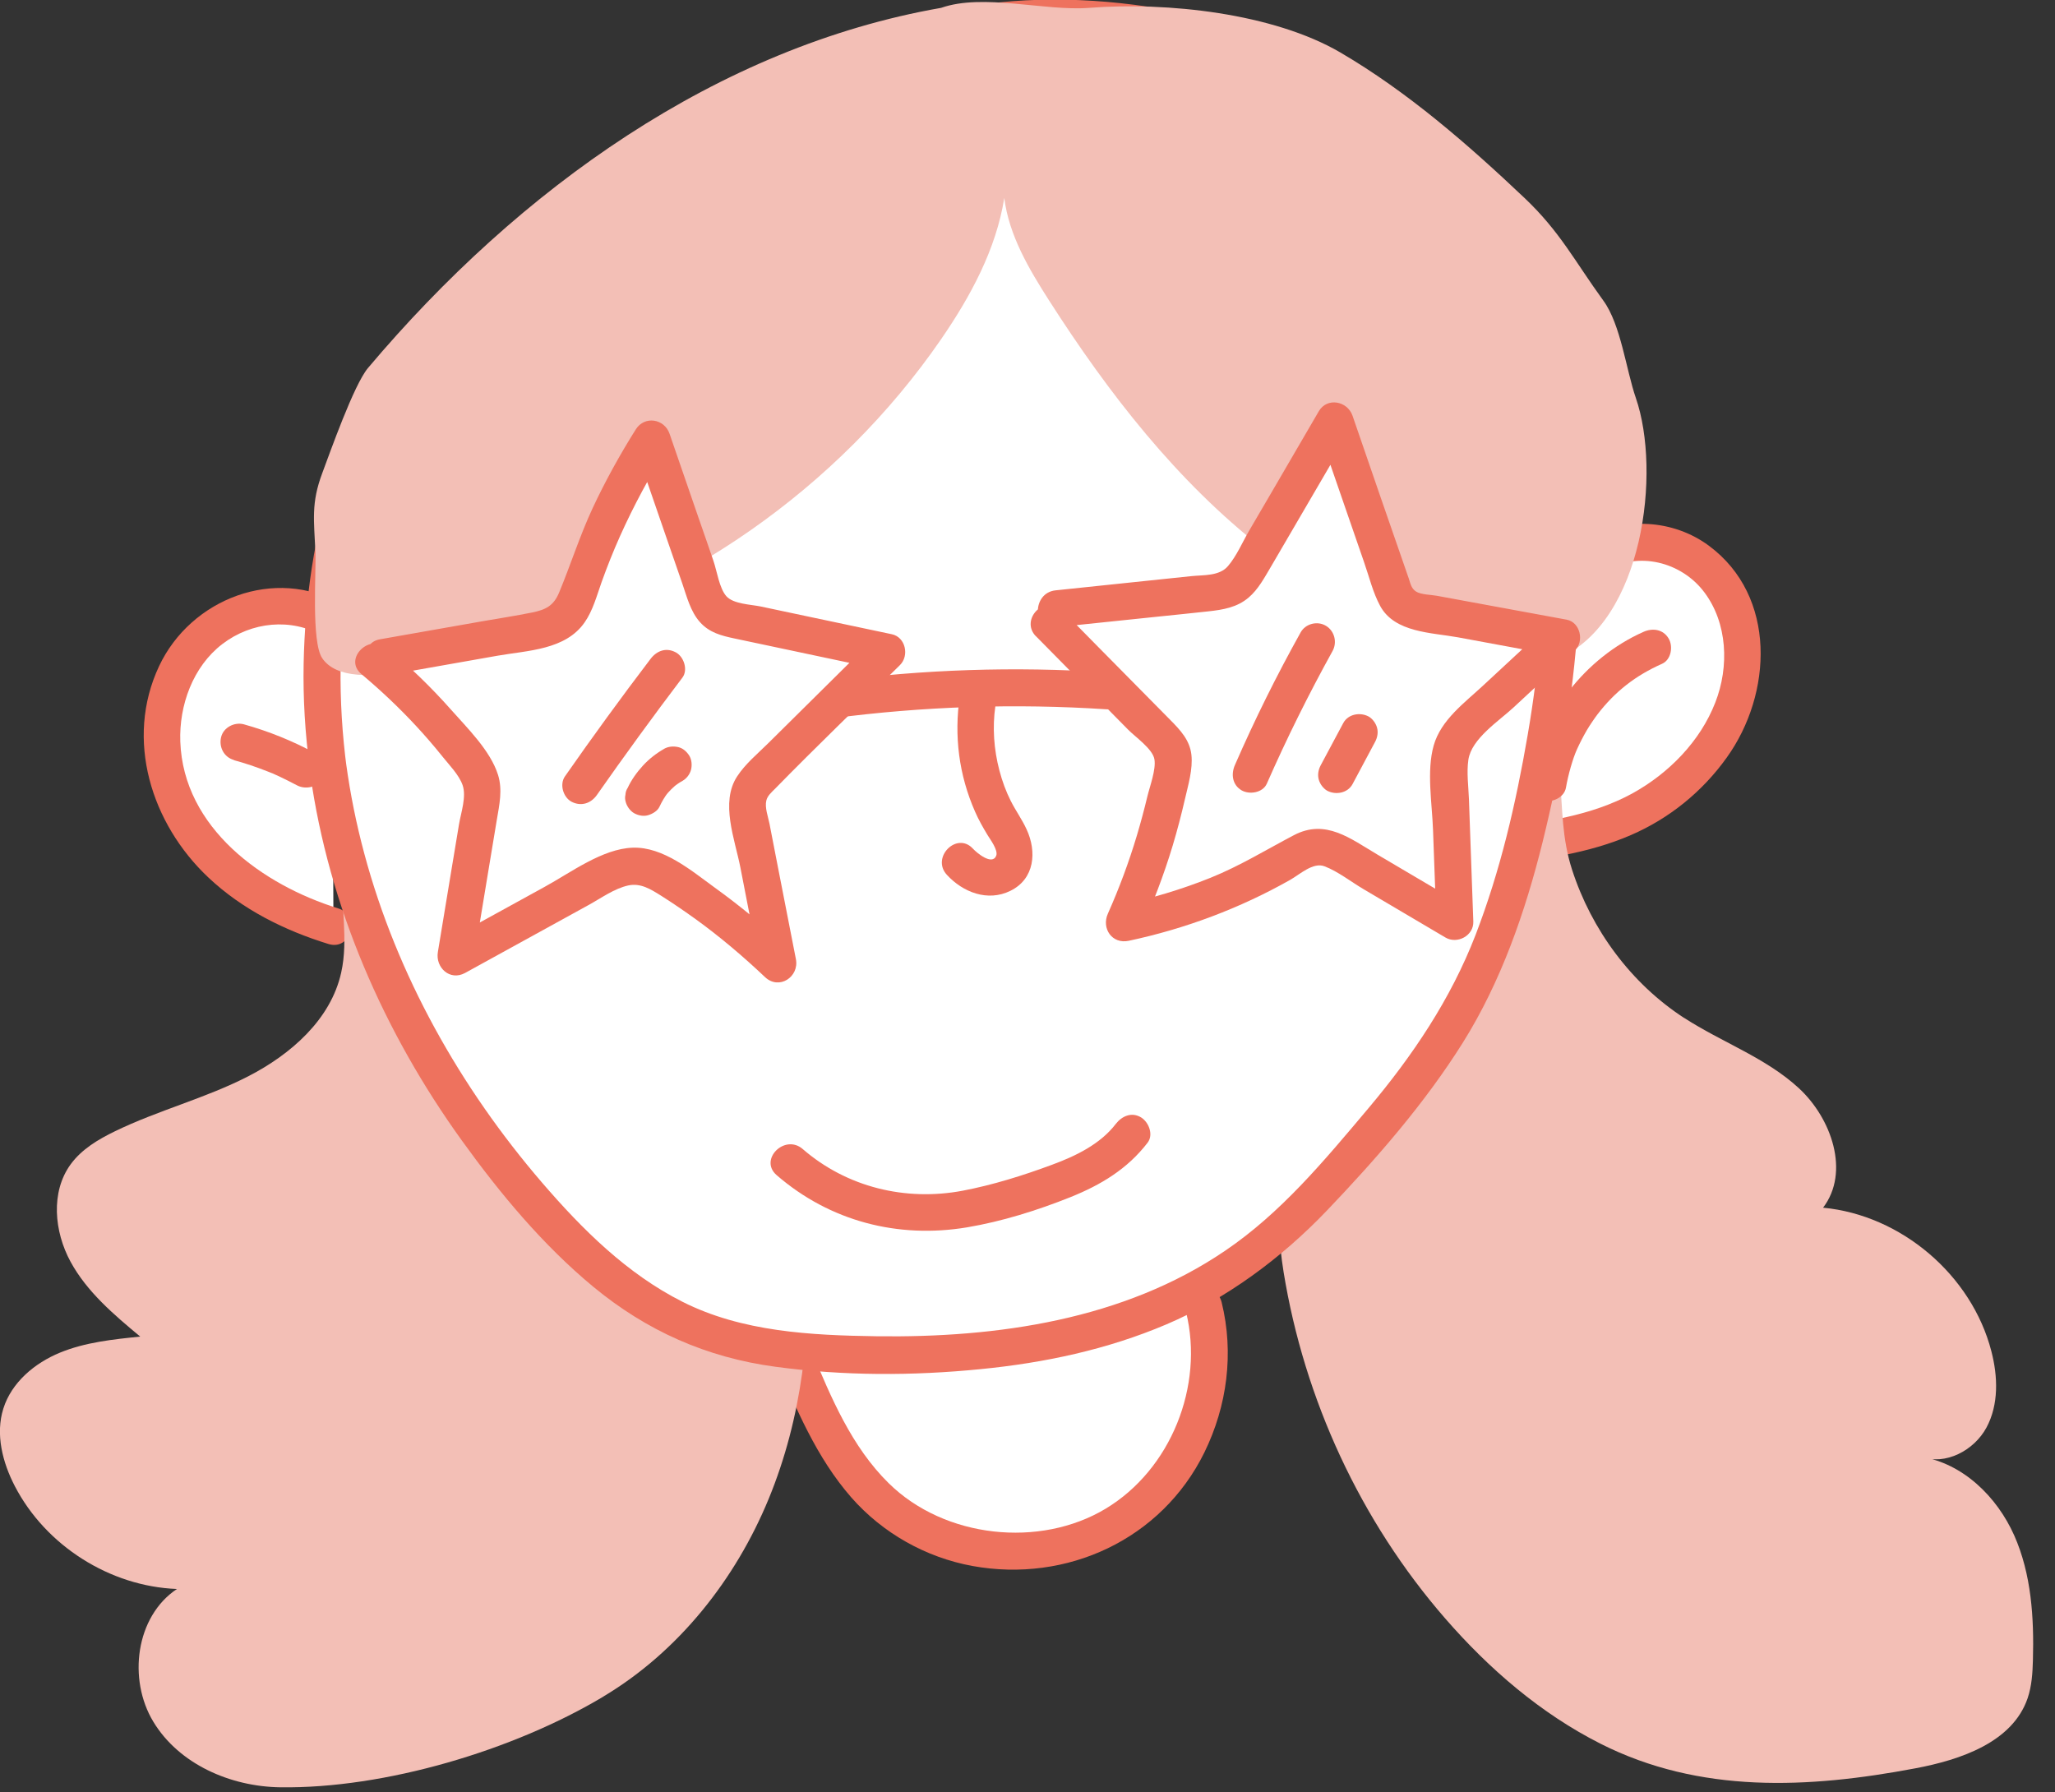 <svg id="lead-icon" viewBox="0 0 86 75" fill="none" xmlns="http://www.w3.org/2000/svg" preserveAspectRatio="xMidYMid meet">
<rect x="0" y="0" width="86" height="75" fill="#333333" stroke="none"/>
<path d="M33.212 56.718C34.13 58.926 35.097 61.208 36.861 62.822C39.457 65.196 43.638 65.616 46.649 63.804C49.66 61.991 51.255 58.105 50.376 54.697" fill="white"/>
<path d="M32.467 56.925C33.308 58.946 34.169 60.995 35.624 62.663C36.934 64.156 38.741 65.176 40.699 65.534C44.648 66.249 48.607 64.427 50.4 60.787C51.357 58.835 51.647 56.621 51.125 54.499C50.888 53.532 49.399 53.943 49.636 54.91C50.395 57.994 49.003 61.498 46.262 63.141C43.522 64.785 39.539 64.379 37.195 62.073C35.643 60.55 34.778 58.487 33.956 56.514C33.797 56.128 33.444 55.857 33.004 55.973C32.636 56.07 32.303 56.539 32.462 56.925H32.467Z" fill="#EE725E"/>
<path d="M13.897 25.947C12.331 24.999 10.184 25.256 8.758 26.411C7.333 27.561 6.637 29.485 6.786 31.307C6.936 33.13 7.879 34.841 9.198 36.112C10.518 37.383 12.2 38.234 13.955 38.761" fill="white"/>
<path d="M14.283 25.28C11.509 23.689 7.98 25.057 6.656 27.88C5.215 30.95 6.332 34.478 8.725 36.726C10.141 38.06 11.9 38.935 13.747 39.505C14.699 39.8 15.105 38.311 14.158 38.016C10.996 37.035 7.676 34.657 7.545 31.032C7.492 29.519 8.072 27.895 9.305 26.952C10.537 26.01 12.19 25.855 13.505 26.609C14.37 27.102 15.149 25.768 14.283 25.275V25.28Z" fill="#EE725E"/>
<path d="M66.757 23.24C68.057 22.384 69.894 22.558 71.126 23.506C72.359 24.453 72.997 26.063 72.939 27.619C72.881 29.176 72.185 30.664 71.175 31.854C70.397 32.767 69.43 33.521 68.352 34.053C66.593 34.923 64.606 35.184 62.658 35.435" fill="white"/>
<path d="M67.148 23.907C68.54 23.047 70.368 23.506 71.329 24.792C72.291 26.077 72.374 27.89 71.784 29.398C71.151 31.027 69.836 32.361 68.323 33.197C66.597 34.149 64.587 34.41 62.663 34.662C62.247 34.715 61.894 34.981 61.889 35.435C61.889 35.812 62.247 36.262 62.663 36.209C64.562 35.962 66.477 35.715 68.251 34.947C69.86 34.251 71.243 33.13 72.262 31.704C74.177 29.04 74.365 24.951 71.518 22.839C70.039 21.742 67.941 21.597 66.365 22.573C65.519 23.095 66.298 24.434 67.144 23.907H67.148Z" fill="#EE725E"/>
<path d="M25.256 70.996C21.505 73.244 16.106 74.858 11.726 74.795C9.648 74.766 7.497 73.833 6.419 72.055C5.341 70.276 5.675 67.646 7.405 66.496C4.602 66.389 1.919 64.688 0.624 62.199C0.106 61.203 -0.198 60.019 0.14 58.946C0.483 57.853 1.45 57.041 2.509 56.606C3.567 56.171 4.727 56.05 5.868 55.934C4.766 55.016 3.64 54.064 2.953 52.802C2.267 51.541 2.112 49.883 2.958 48.723C3.417 48.094 4.113 47.679 4.814 47.34C6.622 46.461 8.594 45.963 10.383 45.044C12.171 44.126 13.843 42.666 14.278 40.704C14.593 39.302 14.24 37.837 14.341 36.402C14.356 36.218 14.38 36.015 14.506 35.88C14.689 35.672 15.013 35.677 15.289 35.701C20.142 36.131 24.849 38.074 28.586 41.202C29.611 42.057 30.573 43.009 31.331 44.111C32.907 46.393 33.535 49.206 33.734 51.976C33.995 55.62 33.56 59.347 32.168 62.726C30.776 66.104 28.393 69.116 25.26 70.991L25.256 70.996Z" fill="#F3BFB6"/>
<path d="M70.484 42.599C72.055 43.618 73.886 44.257 75.269 45.528C76.651 46.794 77.43 49.051 76.294 50.54C79.566 50.849 82.514 53.363 83.336 56.544C83.612 57.602 83.65 58.777 83.133 59.739C82.616 60.7 81.412 61.338 80.388 60.961C82.142 61.237 83.568 62.629 84.293 64.253C85.013 65.877 85.125 67.699 85.076 69.473C85.062 70.01 85.028 70.556 84.854 71.069C84.225 72.905 82.06 73.645 80.151 74.002C75.689 74.844 71.136 75.076 66.974 72.968C64.48 71.707 62.32 69.846 60.483 67.733C56.935 63.654 54.581 58.559 53.716 53.223C53.508 51.952 53.489 50.724 53.45 49.453C53.407 47.988 52.976 46.504 52.793 45.039C52.401 41.883 52.377 38.674 52.788 35.513C53.029 33.627 53.445 31.713 54.45 30.104C55.456 28.494 57.153 27.208 59.052 27.121C60.618 27.049 62.987 28.006 64.007 29.224C65.911 31.496 64.93 33.743 65.79 36.397C66.602 38.906 68.26 41.158 70.479 42.599H70.484Z" fill="#F3BFB6"/>
<path d="M13.727 32.177C14.66 38.993 17.966 45.363 22.529 50.506C24.415 52.633 26.585 54.61 29.234 55.63C31.153 56.369 33.236 56.572 35.295 56.66C41.298 56.916 47.679 56.104 52.44 52.44C54.035 51.212 55.393 49.709 56.713 48.191C58.255 46.422 59.767 44.614 60.942 42.584C62.513 39.863 63.422 36.818 64.103 33.753C65.36 28.127 65.887 22.22 64.538 16.613C63.19 11.006 59.767 5.723 54.644 3.079C51.84 1.634 48.669 1.03 45.523 0.841C43.493 0.72 41.429 0.769 39.471 1.32C37.692 1.817 36.054 2.716 34.435 3.606C30.698 5.655 26.967 7.705 23.293 9.865C19.392 12.156 16.705 14.651 15.115 18.948C13.524 23.245 13.114 27.745 13.723 32.177H13.727Z" fill="white"/>
<path d="M12.983 32.385C13.761 37.934 16.067 43.208 19.334 47.737C20.925 49.946 22.718 52.101 24.82 53.842C27.058 55.693 29.567 56.809 32.448 57.196C35.329 57.583 38.195 57.578 41.028 57.297C43.701 57.036 46.34 56.476 48.815 55.422C51.289 54.368 53.6 52.681 55.533 50.656C57.597 48.495 59.632 46.166 61.222 43.628C62.813 41.09 63.833 38.161 64.558 35.232C65.283 32.303 65.834 29.161 66.032 26.077C66.399 20.432 65.515 14.622 62.581 9.711C61.285 7.55 59.627 5.602 57.631 4.06C55.451 2.378 52.904 1.281 50.221 0.682C47.326 0.039 44.194 -0.227 41.25 0.169C38.079 0.595 35.363 2.209 32.608 3.722C29.852 5.235 26.942 6.844 24.144 8.468C21.988 9.716 19.852 11.016 18.087 12.799C14.249 16.676 12.814 22.457 12.707 27.769C12.678 29.238 12.77 30.703 12.964 32.163C13.017 32.578 13.278 32.931 13.737 32.936C14.114 32.936 14.564 32.578 14.511 32.163C14.133 29.321 14.153 26.42 14.665 23.598C15.124 21.065 15.893 18.503 17.266 16.308C18.406 14.486 19.972 12.993 21.732 11.775C24.047 10.165 26.585 8.845 29.04 7.468C31.704 5.979 34.357 4.408 37.103 3.069C39.848 1.73 42.647 1.421 45.648 1.61C48.428 1.784 51.26 2.296 53.793 3.499C55.949 4.524 57.819 6.027 59.366 7.84C62.687 11.736 64.272 16.821 64.533 21.877C64.688 24.845 64.437 27.822 63.934 30.747C63.431 33.671 62.788 36.426 61.754 39.118C60.71 41.82 59.115 44.184 57.259 46.388C55.403 48.592 53.605 50.758 51.275 52.338C47.021 55.233 41.728 55.988 36.687 55.92C33.941 55.881 31.051 55.736 28.557 54.475C26.237 53.305 24.366 51.444 22.689 49.496C19.262 45.513 16.608 40.805 15.245 35.72C14.912 34.483 14.66 33.231 14.486 31.965C14.428 31.549 13.901 31.326 13.534 31.423C13.089 31.539 12.935 31.965 12.993 32.375L12.983 32.385Z" fill="#EE725E"/>
<path d="M21.118 26.938C28.465 25.057 35.082 20.441 39.384 14.196C40.617 12.403 41.685 10.436 42.028 8.285C42.226 9.851 43.058 11.253 43.908 12.582C46.388 16.454 49.25 20.146 52.875 22.974C54.644 24.352 56.597 25.507 58.685 26.334C60.304 26.976 63.557 28.281 65.249 27.537C68.772 25.985 69.526 19.741 68.458 16.652C68.052 15.477 67.83 13.582 67.1 12.582C65.896 10.924 65.289 9.696 63.8 8.285C61.432 6.042 58.913 3.848 56.1 2.2C53.282 0.552 48.834 0.073 45.581 0.329C43.715 0.474 41.148 -0.29 39.384 0.329C30.036 1.966 21.732 7.889 15.4 15.4C14.806 16.106 13.809 18.94 13.486 19.8C13.012 21.062 13.142 21.78 13.2 23.1C13.239 23.873 13.017 26.865 13.486 27.547C14.66 29.263 19.533 27.349 21.128 26.938H21.118Z" fill="#F3BFB6"/>
<path d="M9.783 31.81C10.262 31.94 10.735 32.1 11.2 32.284C11.258 32.308 11.311 32.327 11.369 32.351C11.422 32.376 11.402 32.366 11.301 32.322C11.335 32.337 11.364 32.351 11.398 32.361C11.509 32.409 11.615 32.458 11.726 32.511C11.958 32.622 12.19 32.738 12.418 32.859C12.77 33.052 13.278 32.96 13.476 32.583C13.674 32.206 13.578 31.733 13.201 31.525C12.253 31.008 11.243 30.602 10.204 30.311C9.812 30.205 9.348 30.442 9.252 30.853C9.155 31.264 9.372 31.689 9.793 31.805L9.783 31.81Z" fill="#EE725E"/>
<path d="M65.534 32.96C65.626 32.429 65.819 31.742 65.998 31.351C66.119 31.085 66.254 30.824 66.399 30.573C66.477 30.442 66.559 30.311 66.646 30.186C66.684 30.128 66.723 30.07 66.767 30.012C66.767 30.017 66.902 29.828 66.849 29.901C67.588 28.934 68.454 28.267 69.555 27.779C69.937 27.61 70.029 27.054 69.831 26.72C69.599 26.329 69.154 26.271 68.772 26.445C66.332 27.532 64.485 29.915 64.04 32.55C63.973 32.96 64.147 33.381 64.582 33.502C64.954 33.603 65.462 33.376 65.534 32.96Z" fill="#EE725E"/>
<path d="M32.501 49.177C34.729 51.106 37.576 51.845 40.472 51.362C41.936 51.115 43.415 50.651 44.793 50.1C46.069 49.588 47.181 48.921 48.027 47.819C48.283 47.485 48.075 46.958 47.751 46.76C47.355 46.523 46.949 46.707 46.693 47.036C46.04 47.886 45.011 48.38 44.029 48.742C42.816 49.192 41.554 49.588 40.283 49.83C37.895 50.279 35.44 49.685 33.593 48.085C32.844 47.437 31.747 48.525 32.501 49.177Z" fill="#EE725E"/>
<path d="M34.826 30.06C38.635 29.558 42.478 29.432 46.311 29.683C47.302 29.751 47.302 28.204 46.311 28.136C42.478 27.885 38.635 28.011 34.826 28.513C34.41 28.567 34.058 28.828 34.053 29.287C34.053 29.664 34.41 30.113 34.826 30.06Z" fill="#EE725E"/>
<path d="M40.167 29.132C39.921 30.795 40.129 32.429 40.805 33.966C40.955 34.309 41.139 34.633 41.332 34.952C41.438 35.126 41.782 35.58 41.69 35.812C41.521 36.233 40.868 35.682 40.718 35.517C40.046 34.783 38.954 35.88 39.626 36.61C40.298 37.34 41.332 37.746 42.279 37.282C43.304 36.784 43.396 35.638 42.961 34.705C42.773 34.294 42.507 33.927 42.304 33.526C42.101 33.125 41.941 32.69 41.825 32.245C41.593 31.37 41.526 30.437 41.656 29.543C41.719 29.132 41.554 28.712 41.115 28.591C40.752 28.489 40.225 28.716 40.162 29.132H40.167Z" fill="#EE725E"/>
<path d="M16.096 27.494C18.16 27.131 20.219 26.764 22.283 26.401C22.708 26.329 23.148 26.242 23.491 25.981C23.931 25.642 24.115 25.081 24.294 24.559C25.038 22.38 26.039 20.287 27.276 18.343C28.016 20.485 28.755 22.631 29.495 24.772C29.611 25.106 29.736 25.459 30.021 25.666C30.224 25.816 30.476 25.869 30.722 25.923C32.854 26.377 34.986 26.826 37.112 27.281C35.392 28.987 33.671 30.689 31.95 32.395C31.689 32.656 31.414 32.931 31.322 33.294C31.244 33.589 31.302 33.903 31.36 34.203C31.762 36.252 32.158 38.297 32.559 40.346C31.177 39.026 29.664 37.842 28.054 36.818C27.634 36.547 27.179 36.286 26.681 36.252C26.077 36.209 25.507 36.513 24.975 36.803C23.008 37.886 21.036 38.968 19.069 40.051C19.412 37.958 19.76 35.865 20.103 33.777C20.161 33.429 20.219 33.067 20.127 32.724C20.05 32.438 19.876 32.192 19.702 31.955C18.537 30.369 17.179 28.929 15.671 27.668" fill="white"/>
<path d="M16.304 28.238C17.812 27.972 19.315 27.706 20.823 27.44C22.085 27.218 23.665 27.203 24.468 26.043C24.816 25.541 24.975 24.927 25.178 24.357C25.41 23.709 25.666 23.066 25.947 22.438C26.522 21.157 27.189 19.919 27.938 18.735L26.527 18.551C26.971 19.847 27.421 21.137 27.866 22.433C28.098 23.1 28.325 23.762 28.557 24.429C28.745 24.975 28.895 25.589 29.292 26.034C29.688 26.479 30.195 26.604 30.742 26.72C31.428 26.865 32.11 27.01 32.796 27.155C34.164 27.445 35.537 27.735 36.904 28.025L36.561 26.735C35.59 27.697 34.618 28.658 33.647 29.62C33.149 30.113 32.646 30.611 32.148 31.104C31.704 31.544 31.191 31.965 30.848 32.492C30.133 33.579 30.756 35.136 30.983 36.295C31.259 37.712 31.534 39.133 31.815 40.549L33.105 39.795C32.095 38.838 31.027 37.949 29.901 37.137C28.929 36.431 27.75 35.43 26.479 35.474C25.207 35.517 23.892 36.513 22.786 37.117C21.413 37.871 20.045 38.625 18.672 39.379L19.808 40.254C20.026 38.935 20.243 37.62 20.461 36.3C20.572 35.643 20.678 34.981 20.789 34.323C20.901 33.666 21.036 33.052 20.843 32.429C20.523 31.409 19.552 30.466 18.861 29.683C18.044 28.76 17.159 27.909 16.217 27.116C15.458 26.483 14.361 27.571 15.124 28.209C15.932 28.886 16.7 29.611 17.416 30.384C17.797 30.795 18.165 31.22 18.517 31.66C18.798 32.013 19.204 32.419 19.359 32.854C19.528 33.337 19.291 34.009 19.209 34.497C19.112 35.078 19.015 35.657 18.919 36.242C18.721 37.441 18.522 38.645 18.324 39.843C18.218 40.491 18.827 41.061 19.46 40.718C20.62 40.08 21.78 39.442 22.94 38.804C23.501 38.495 24.067 38.185 24.627 37.876C25.149 37.591 25.71 37.18 26.295 37.054C26.817 36.943 27.242 37.219 27.668 37.485C28.165 37.799 28.649 38.132 29.127 38.475C30.147 39.215 31.104 40.027 32.018 40.892C32.603 41.443 33.453 40.883 33.308 40.138C33.062 38.877 32.815 37.615 32.569 36.358C32.448 35.73 32.322 35.097 32.202 34.468C32.144 34.178 31.998 33.792 32.071 33.497C32.119 33.299 32.298 33.144 32.434 33.009C34.149 31.254 35.919 29.558 37.663 27.832C38.06 27.44 37.9 26.662 37.32 26.541C36.102 26.285 34.884 26.024 33.666 25.768C33.057 25.637 32.448 25.512 31.839 25.381C31.418 25.294 30.693 25.28 30.398 24.951C30.104 24.622 30.002 23.892 29.857 23.472C29.654 22.882 29.451 22.288 29.243 21.698C28.837 20.514 28.426 19.334 28.02 18.15C27.803 17.522 26.976 17.387 26.609 17.966C25.937 19.035 25.328 20.137 24.796 21.277C24.265 22.418 23.883 23.631 23.399 24.796C23.168 25.352 22.839 25.517 22.264 25.633C21.572 25.773 20.872 25.879 20.18 26C18.754 26.251 17.324 26.503 15.898 26.754C14.921 26.928 15.332 28.417 16.309 28.243L16.304 28.238Z" fill="#EE725E"/>
<path d="M27.223 27.576C25.995 29.19 24.801 30.829 23.641 32.492C23.409 32.825 23.569 33.366 23.917 33.55C24.313 33.758 24.724 33.627 24.975 33.275C26.14 31.612 27.334 29.973 28.557 28.359C28.803 28.035 28.62 27.479 28.281 27.3C27.875 27.083 27.484 27.233 27.223 27.576Z" fill="#EE725E"/>
<path d="M27.788 31.341C27.465 31.525 27.155 31.767 26.904 32.042C26.652 32.318 26.425 32.632 26.266 32.975C26.208 33.062 26.179 33.158 26.174 33.26C26.15 33.362 26.155 33.463 26.188 33.569C26.237 33.748 26.377 33.942 26.541 34.033C26.72 34.13 26.938 34.174 27.136 34.111C27.315 34.053 27.518 33.937 27.6 33.758C27.697 33.55 27.812 33.352 27.953 33.168L27.832 33.323C27.987 33.125 28.165 32.946 28.364 32.791L28.209 32.912C28.325 32.825 28.441 32.743 28.567 32.675C28.736 32.578 28.871 32.4 28.919 32.211C28.968 32.023 28.948 31.781 28.842 31.617C28.736 31.452 28.576 31.307 28.378 31.264C28.18 31.22 27.967 31.235 27.784 31.341H27.788Z" fill="#EE725E"/>
<path d="M43.894 26.073C45.46 27.663 47.026 29.248 48.592 30.838C48.781 31.027 48.974 31.23 49.051 31.486C49.124 31.728 49.08 31.989 49.032 32.24C48.621 34.435 47.944 36.586 47.026 38.62C49.573 38.094 52.024 37.122 54.248 35.769C54.547 35.585 54.866 35.392 55.214 35.401C55.514 35.411 55.785 35.566 56.041 35.715C57.65 36.663 59.26 37.615 60.87 38.562C60.797 36.547 60.725 34.531 60.652 32.516C60.638 32.105 60.623 31.68 60.758 31.293C60.937 30.776 61.353 30.384 61.749 30.017C62.948 28.905 64.147 27.793 65.346 26.681C63.378 26.319 61.411 25.956 59.444 25.594C59.183 25.546 58.912 25.492 58.699 25.328C58.453 25.135 58.342 24.821 58.24 24.526C57.443 22.22 56.645 19.915 55.847 17.604C54.678 19.615 53.503 21.621 52.333 23.631C52.126 23.984 51.908 24.352 51.555 24.56C51.26 24.734 50.903 24.772 50.559 24.811C48.428 25.033 46.296 25.256 44.169 25.478" fill="white"/>
<path d="M43.348 26.619L45.866 29.171L47.21 30.534C47.514 30.843 48.239 31.341 48.312 31.776C48.384 32.211 48.118 32.902 48.012 33.347C47.882 33.888 47.737 34.43 47.577 34.966C47.244 36.078 46.838 37.17 46.364 38.234C46.088 38.852 46.538 39.52 47.239 39.37C49.602 38.867 51.889 38.011 53.991 36.822C54.402 36.59 54.948 36.073 55.427 36.252C55.997 36.469 56.544 36.905 57.07 37.214C58.211 37.886 59.352 38.558 60.492 39.234C60.986 39.524 61.677 39.157 61.657 38.567C61.614 37.402 61.575 36.242 61.532 35.078C61.512 34.536 61.493 33.99 61.474 33.449C61.454 32.907 61.372 32.332 61.45 31.795C61.58 30.911 62.726 30.176 63.34 29.606C64.195 28.813 65.051 28.02 65.906 27.223C66.307 26.851 66.138 26.039 65.563 25.932C64.384 25.715 63.199 25.497 62.02 25.28C61.392 25.164 60.758 25.048 60.13 24.932C59.893 24.888 59.473 24.888 59.265 24.758C59.057 24.627 59.028 24.419 58.955 24.207C58.163 21.94 57.385 19.668 56.602 17.396C56.389 16.782 55.538 16.613 55.19 17.212C54.542 18.319 53.9 19.431 53.252 20.538L52.28 22.201C52 22.679 51.753 23.264 51.391 23.689C51.028 24.115 50.366 24.057 49.859 24.11C49.225 24.178 48.597 24.241 47.964 24.308C46.702 24.439 45.441 24.574 44.174 24.705C43.193 24.806 43.183 26.353 44.174 26.251C45.595 26.102 47.016 25.952 48.438 25.807C49.148 25.734 49.859 25.662 50.569 25.584C51.183 25.517 51.768 25.42 52.251 25.009C52.662 24.661 52.918 24.168 53.189 23.714L54.281 21.843C55.031 20.562 55.775 19.281 56.524 18L55.113 17.817C55.548 19.083 55.988 20.345 56.423 21.611C56.64 22.244 56.858 22.877 57.08 23.511C57.302 24.144 57.452 24.792 57.761 25.362C58.371 26.479 59.908 26.469 61.019 26.672C62.397 26.928 63.775 27.179 65.152 27.436L64.809 26.145C63.895 26.991 62.982 27.837 62.073 28.683C61.295 29.408 60.304 30.123 59.999 31.196C59.695 32.269 59.932 33.618 59.971 34.734C60.019 36.015 60.062 37.291 60.111 38.572L61.276 37.905C60.067 37.195 58.859 36.479 57.655 35.769C56.514 35.097 55.48 34.251 54.146 34.952C52.986 35.561 51.889 36.237 50.666 36.731C49.443 37.224 48.143 37.61 46.833 37.886L47.708 39.022C48.234 37.837 48.703 36.629 49.076 35.387C49.269 34.744 49.438 34.096 49.588 33.444C49.723 32.854 49.926 32.192 49.859 31.583C49.791 30.974 49.395 30.553 48.984 30.137C48.481 29.625 47.978 29.118 47.471 28.605C46.465 27.585 45.455 26.566 44.45 25.541C43.749 24.83 42.657 25.923 43.357 26.633L43.348 26.619Z" fill="#EE725E"/>
<path d="M54.431 26.464C53.426 28.267 52.507 30.118 51.681 32.013C51.512 32.395 51.57 32.844 51.956 33.072C52.285 33.265 52.846 33.178 53.015 32.796C53.846 30.906 54.765 29.055 55.765 27.247C55.968 26.884 55.852 26.406 55.49 26.189C55.127 25.971 54.634 26.101 54.431 26.464Z" fill="#EE725E"/>
<path d="M56.215 30.258C55.901 30.848 55.582 31.443 55.267 32.032C55.171 32.216 55.132 32.429 55.19 32.627C55.238 32.806 55.379 32.999 55.543 33.091C55.901 33.279 56.398 33.192 56.602 32.815C56.916 32.226 57.235 31.631 57.549 31.041C57.645 30.858 57.684 30.645 57.626 30.447C57.578 30.268 57.438 30.075 57.273 29.983C56.916 29.794 56.418 29.881 56.215 30.258Z" fill="#EE725E"/>
</svg>
